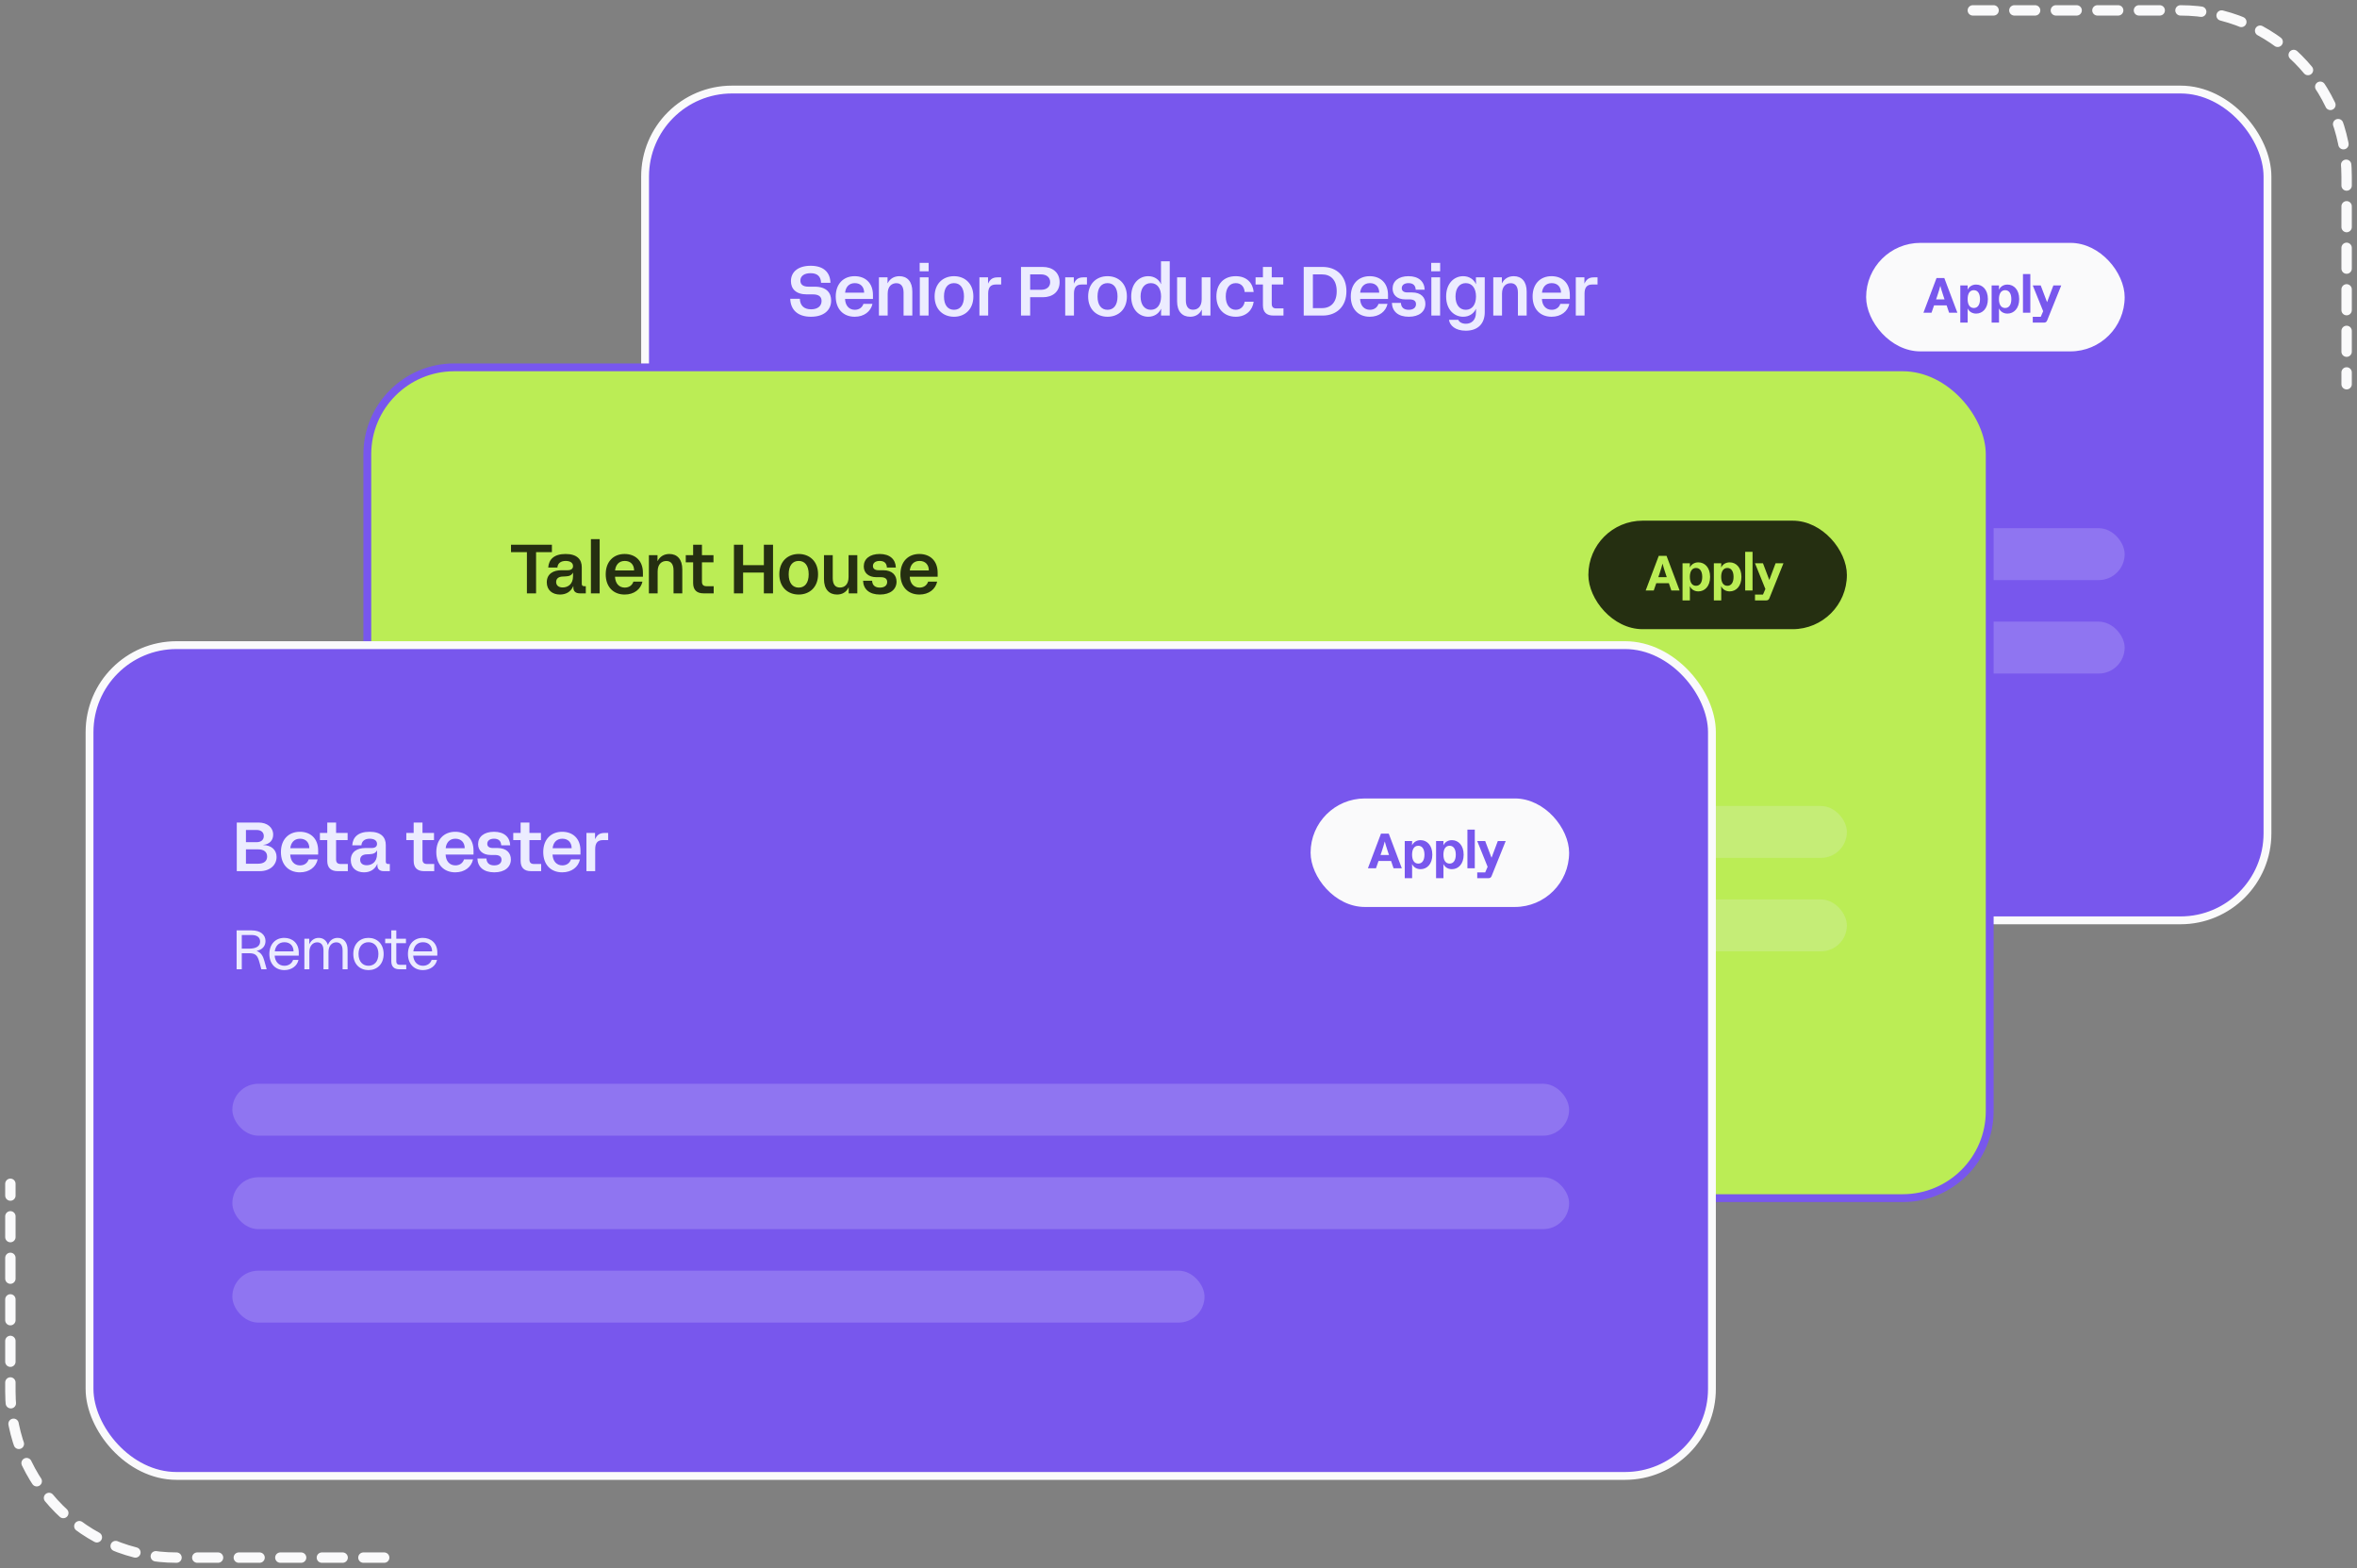 <svg width="227" height="151" viewBox="0 0 227 151" fill="none" xmlns="http://www.w3.org/2000/svg">
<rect x="0" y="0" width="227" height="151" fill="#808080" stroke="none"/>
<path d="M190 1L210 1C218.837 1 226 8.163 226 17V37" stroke="#FAFAFB" stroke-linecap="round" stroke-dasharray="2 2"/>
<path d="M37 150L17 150C8.163 150 1 142.837 1 134L1 114" stroke="#FAFAFB" stroke-linecap="round" stroke-dasharray="2 2"/>
<rect x="62.127" y="8.623" width="156.251" height="80.007" rx="8.377" fill="#7857ED"/>
<path d="M78.1 30.503C79.324 30.503 80.047 29.887 80.047 28.938C80.047 28.229 79.632 27.607 78.455 27.607H77.86C77.291 27.607 77.084 27.359 77.084 27.025C77.084 26.577 77.452 26.309 78.067 26.309C78.716 26.309 79.05 26.617 79.077 27.232H79.98C79.953 26.242 79.338 25.594 78.074 25.594C76.87 25.594 76.174 26.182 76.174 27.072C76.174 27.821 76.662 28.349 77.699 28.349H78.294C78.923 28.349 79.124 28.63 79.124 28.984C79.124 29.479 78.743 29.787 78.114 29.787C77.445 29.787 77.057 29.439 77.03 28.77H76.107C76.141 29.84 76.83 30.503 78.1 30.503ZM82.314 30.503C83.224 30.503 83.866 29.994 84.027 29.259H83.157C83.043 29.613 82.736 29.834 82.328 29.834C81.766 29.834 81.412 29.419 81.385 28.791H84.073V28.409C84.073 27.226 83.318 26.597 82.308 26.597C81.244 26.597 80.489 27.326 80.489 28.55C80.489 29.767 81.224 30.503 82.314 30.503ZM81.391 28.182C81.445 27.667 81.746 27.266 82.328 27.266C82.903 27.266 83.224 27.647 83.224 28.182H81.391ZM84.648 30.389H85.491V28.282C85.491 27.547 85.906 27.272 86.327 27.272C86.742 27.272 87.022 27.54 87.022 28.182V30.389H87.865V28.082C87.865 27.105 87.37 26.597 86.621 26.597C86.113 26.597 85.712 26.838 85.491 27.272H85.477V26.71H84.648V30.389ZM88.587 30.389H89.429V26.71H88.587V30.389ZM88.573 26.129H89.436V25.313H88.573V26.129ZM91.877 30.503C92.914 30.503 93.743 29.807 93.743 28.55C93.743 27.292 92.914 26.597 91.877 26.597C90.841 26.597 90.011 27.292 90.011 28.55C90.011 29.807 90.841 30.503 91.877 30.503ZM90.914 28.55C90.914 27.7 91.295 27.266 91.877 27.266C92.459 27.266 92.84 27.7 92.84 28.55C92.84 29.399 92.459 29.834 91.877 29.834C91.295 29.834 90.914 29.399 90.914 28.55ZM94.327 30.389H95.17V28.276C95.17 27.674 95.404 27.399 95.912 27.399H96.421V26.71H96.066C95.578 26.71 95.344 26.924 95.17 27.292H95.157V26.71H94.327V30.389ZM98.331 30.389H99.214V28.623H100.438C101.374 28.623 102.05 28.102 102.05 27.172C102.05 26.249 101.374 25.707 100.438 25.707H98.331V30.389ZM99.214 27.908V26.423H100.251C100.799 26.423 101.14 26.717 101.14 27.172C101.14 27.627 100.799 27.908 100.251 27.908H99.214ZM102.589 30.389H103.432V28.276C103.432 27.674 103.666 27.399 104.175 27.399H104.683V26.71H104.328C103.84 26.71 103.606 26.924 103.432 27.292H103.419V26.71H102.589V30.389ZM106.664 30.503C107.701 30.503 108.53 29.807 108.53 28.55C108.53 27.292 107.701 26.597 106.664 26.597C105.627 26.597 104.798 27.292 104.798 28.55C104.798 29.807 105.627 30.503 106.664 30.503ZM105.701 28.55C105.701 27.7 106.082 27.266 106.664 27.266C107.246 27.266 107.627 27.7 107.627 28.55C107.627 29.399 107.246 29.834 106.664 29.834C106.082 29.834 105.701 29.399 105.701 28.55ZM110.584 30.503C111.146 30.503 111.594 30.215 111.814 29.747H111.828C111.821 29.887 111.821 30.008 111.821 30.142V30.389H112.657V25.166H111.814V26.978C111.814 27.112 111.814 27.226 111.828 27.353H111.814C111.594 26.884 111.146 26.597 110.584 26.597C109.728 26.597 108.945 27.272 108.945 28.55C108.945 29.827 109.728 30.503 110.584 30.503ZM109.848 28.55C109.848 27.774 110.216 27.266 110.838 27.266C111.453 27.266 111.821 27.774 111.821 28.55C111.821 29.326 111.453 29.834 110.838 29.834C110.216 29.834 109.848 29.326 109.848 28.55ZM114.623 30.503C115.111 30.503 115.512 30.282 115.733 29.827H115.746V30.389H116.575V26.71H115.733V28.817C115.733 29.553 115.332 29.827 114.903 29.827C114.489 29.827 114.208 29.573 114.208 28.918V26.71H113.365V29.018C113.365 29.994 113.86 30.503 114.623 30.503ZM119.014 30.503C120.038 30.503 120.633 29.847 120.74 29.058H119.871C119.824 29.406 119.556 29.834 119.014 29.834C118.433 29.834 118.051 29.346 118.051 28.55C118.051 27.801 118.379 27.266 119.014 27.266C119.57 27.266 119.837 27.66 119.871 28.115H120.74C120.66 27.252 120.071 26.597 119.014 26.597C117.844 26.597 117.149 27.366 117.149 28.55C117.149 29.733 117.898 30.503 119.014 30.503ZM122.634 30.389H123.61V29.7H122.921C122.641 29.7 122.48 29.58 122.48 29.265V27.399H123.59V26.71H122.48V25.707H121.631V26.71H120.922V27.399H121.631V29.392C121.631 30.061 121.978 30.389 122.634 30.389ZM125.56 30.389H127.386C128.697 30.389 129.673 29.546 129.673 28.048C129.673 26.55 128.697 25.707 127.386 25.707H125.56V30.389ZM126.443 29.673V26.423H127.306C128.169 26.423 128.737 26.965 128.737 28.048C128.737 29.125 128.169 29.673 127.306 29.673H126.443ZM131.919 30.503C132.829 30.503 133.471 29.994 133.631 29.259H132.762C132.648 29.613 132.341 29.834 131.933 29.834C131.371 29.834 131.016 29.419 130.99 28.791H133.678V28.409C133.678 27.226 132.922 26.597 131.913 26.597C130.849 26.597 130.093 27.326 130.093 28.55C130.093 29.767 130.829 30.503 131.919 30.503ZM130.996 28.182C131.05 27.667 131.351 27.266 131.933 27.266C132.508 27.266 132.829 27.647 132.829 28.182H130.996ZM135.677 30.503C136.7 30.503 137.276 29.988 137.276 29.259C137.276 28.657 136.874 28.162 135.992 28.162H135.55C135.209 28.162 135.002 28.028 135.002 27.754C135.002 27.453 135.249 27.266 135.65 27.266C136.099 27.266 136.326 27.486 136.346 27.901H137.209C137.182 27.119 136.64 26.597 135.65 26.597C134.687 26.597 134.119 27.085 134.119 27.787C134.119 28.409 134.567 28.831 135.336 28.831H135.737C136.192 28.831 136.373 29.005 136.373 29.292C136.373 29.62 136.125 29.834 135.671 29.834C135.236 29.834 134.942 29.633 134.921 29.172H134.052C134.079 29.981 134.647 30.503 135.677 30.503ZM137.852 30.389H138.694V26.71H137.852V30.389ZM137.838 26.129H138.701V25.313H137.838V26.129ZM141.162 31.847C142.36 31.847 142.995 31.145 142.995 30.055V26.71H142.146V26.978C142.146 27.112 142.146 27.226 142.159 27.353H142.146C141.925 26.884 141.477 26.597 140.915 26.597C140.059 26.597 139.276 27.272 139.276 28.55C139.276 29.827 140.059 30.503 140.915 30.503C141.477 30.503 141.925 30.215 142.146 29.747H142.159C142.146 29.887 142.146 29.968 142.146 30.095V30.108C142.146 30.824 141.718 31.178 141.176 31.178C140.795 31.178 140.52 31.004 140.447 30.797H139.551C139.617 31.332 140.153 31.847 141.162 31.847ZM140.179 28.55C140.179 27.774 140.547 27.266 141.169 27.266C141.784 27.266 142.152 27.774 142.152 28.55C142.152 29.326 141.784 29.834 141.169 29.834C140.547 29.834 140.179 29.326 140.179 28.55ZM143.815 30.389H144.657V28.282C144.657 27.547 145.072 27.272 145.493 27.272C145.908 27.272 146.189 27.54 146.189 28.182V30.389H147.032V28.082C147.032 27.105 146.537 26.597 145.788 26.597C145.279 26.597 144.878 26.838 144.657 27.272H144.644V26.71H143.815V30.389ZM149.43 30.503C150.339 30.503 150.981 29.994 151.142 29.259H150.272C150.159 29.613 149.851 29.834 149.443 29.834C148.881 29.834 148.527 29.419 148.5 28.791H151.189V28.409C151.189 27.226 150.433 26.597 149.423 26.597C148.359 26.597 147.604 27.326 147.604 28.55C147.604 29.767 148.339 30.503 149.43 30.503ZM148.507 28.182C148.56 27.667 148.861 27.266 149.443 27.266C150.018 27.266 150.339 27.647 150.339 28.182H148.507ZM151.763 30.389H152.606V28.276C152.606 27.674 152.84 27.399 153.348 27.399H153.857V26.71H153.502C153.014 26.71 152.78 26.924 152.606 27.292H152.593V26.71H151.763V30.389Z" fill="#ECECFF"/>
<rect x="179.725" y="23.389" width="24.899" height="10.449" rx="5.225" fill="#FAFAFB"/>
<path d="M185.246 30.113H186.023L186.267 29.408H187.478L187.716 30.113H188.512L187.254 26.776H186.505L185.246 30.113ZM186.462 28.831L186.567 28.526C186.715 28.087 186.805 27.777 186.867 27.534H186.872C186.934 27.777 187.025 28.087 187.163 28.492L187.277 28.831H186.462ZM188.794 31.067H189.504V29.999C189.504 29.899 189.504 29.813 189.495 29.718H189.504C189.657 30.018 189.948 30.199 190.32 30.199C190.925 30.199 191.45 29.718 191.45 28.802C191.45 27.887 190.925 27.405 190.32 27.405C189.948 27.405 189.657 27.586 189.504 27.887H189.495C189.504 27.796 189.504 27.72 189.504 27.634V27.491H188.794V31.067ZM189.5 28.802C189.5 28.278 189.705 27.944 190.096 27.944C190.482 27.944 190.692 28.278 190.692 28.802C190.692 29.327 190.482 29.66 190.096 29.66C189.705 29.66 189.5 29.327 189.5 28.802ZM191.811 31.067H192.522V29.999C192.522 29.899 192.522 29.813 192.512 29.718H192.522C192.674 30.018 192.965 30.199 193.337 30.199C193.943 30.199 194.467 29.718 194.467 28.802C194.467 27.887 193.943 27.405 193.337 27.405C192.965 27.405 192.674 27.586 192.522 27.887H192.512C192.522 27.796 192.522 27.72 192.522 27.634V27.491H191.811V31.067ZM192.517 28.802C192.517 28.278 192.722 27.944 193.113 27.944C193.499 27.944 193.709 28.278 193.709 28.802C193.709 29.327 193.499 29.66 193.113 29.66C192.722 29.66 192.517 29.327 192.517 28.802ZM194.829 30.113H195.539V26.39H194.829V30.113ZM195.774 31.067H196.861C197.004 31.067 197.104 31 197.156 30.867L198.515 27.491H197.757L197.156 29.088H197.147L196.541 27.491H195.774L196.775 29.971L196.541 30.509H195.774V31.067Z" fill="#7857ED"/>
<path d="M76.292 39.838H76.79V38.292H77.458C78.106 38.292 78.304 38.469 78.496 39.186L78.673 39.838H79.187L78.972 39.063C78.844 38.592 78.678 38.249 78.229 38.073V38.062C78.769 37.955 79.074 37.602 79.074 37.12C79.074 36.51 78.587 36.093 77.731 36.093H76.292V39.838ZM76.79 37.853V36.537H77.726C78.261 36.537 78.555 36.767 78.555 37.163C78.555 37.613 78.181 37.853 77.485 37.853H76.79ZM80.892 39.919C81.593 39.919 82.128 39.512 82.251 38.934H81.732C81.614 39.282 81.299 39.501 80.892 39.501C80.33 39.501 79.993 39.079 79.956 38.528H82.278V38.212C82.278 37.34 81.673 36.815 80.881 36.815C80.036 36.815 79.447 37.42 79.447 38.367C79.447 39.303 80.025 39.919 80.892 39.919ZM79.966 38.115C80.03 37.618 80.33 37.233 80.897 37.233C81.443 37.233 81.775 37.591 81.775 38.115H79.966ZM82.818 39.838H83.299V38.174C83.299 37.565 83.647 37.243 84.054 37.243C84.407 37.243 84.658 37.479 84.658 38.025V39.838H85.14V38.169C85.14 37.559 85.488 37.243 85.894 37.243C86.247 37.243 86.499 37.479 86.499 38.025V39.838H86.98V37.976C86.98 37.27 86.622 36.815 86.023 36.815C85.546 36.815 85.236 37.099 85.086 37.495H85.076C84.953 37.072 84.637 36.815 84.198 36.815C83.722 36.815 83.438 37.12 83.299 37.415H83.289V36.896H82.818V39.838ZM88.991 39.919C89.804 39.919 90.452 39.357 90.452 38.367C90.452 37.377 89.804 36.815 88.991 36.815C88.178 36.815 87.53 37.377 87.53 38.367C87.53 39.357 88.178 39.919 88.991 39.919ZM88.033 38.367C88.033 37.618 88.456 37.233 88.991 37.233C89.526 37.233 89.949 37.618 89.949 38.367C89.949 39.116 89.526 39.501 88.991 39.501C88.456 39.501 88.033 39.116 88.033 38.367ZM91.971 39.838H92.629V39.41H92.025C91.8 39.41 91.671 39.314 91.671 39.063V37.324H92.602V36.896H91.671V36.093H91.19V36.896H90.601V37.324H91.19V39.063C91.19 39.582 91.457 39.838 91.971 39.838ZM94.237 39.919C94.937 39.919 95.472 39.512 95.596 38.934H95.076C94.959 39.282 94.643 39.501 94.237 39.501C93.675 39.501 93.338 39.079 93.3 38.528H95.622V38.212C95.622 37.34 95.018 36.815 94.226 36.815C93.38 36.815 92.792 37.42 92.792 38.367C92.792 39.303 93.37 39.919 94.237 39.919ZM93.311 38.115C93.375 37.618 93.675 37.233 94.242 37.233C94.788 37.233 95.119 37.591 95.119 38.115H93.311Z" fill="#ECECFF"/>
<rect opacity="0.2" x="75.88" y="50.864" width="128.744" height="5" rx="2.5" fill="#ECECFF"/>
<rect opacity="0.2" x="75.88" y="59.864" width="128.744" height="5" rx="2.5" fill="#ECECFF"/>
<rect opacity="0.2" x="75.88" y="68.864" width="93.632" height="5" rx="2.5" fill="#ECECFF"/>
<rect x="62.127" y="8.623" width="156.251" height="80.007" rx="8.377" stroke="#FAFAFB" stroke-width="0.755"/>
<rect x="35.375" y="35.375" width="156.251" height="80.007" rx="8.377" fill="#BBED55"/>
<path d="M50.746 57.141H51.629V53.175H53.154V52.459H49.215V53.175H50.746V57.141ZM55.208 56.452H55.221V56.593C55.221 56.94 55.442 57.141 55.843 57.141H56.418V56.452H56.278C56.097 56.452 56.03 56.385 56.03 56.205V54.626C56.03 53.884 55.589 53.349 54.472 53.349C53.368 53.349 52.853 53.864 52.8 54.653H53.683C53.71 54.245 54.011 54.018 54.485 54.018C54.88 54.018 55.188 54.178 55.188 54.513C55.188 54.767 55.02 54.914 54.653 54.914H54.057C53.328 54.914 52.66 55.235 52.66 56.078C52.66 56.847 53.215 57.255 53.93 57.255C54.499 57.255 54.974 57 55.208 56.452ZM53.562 56.044C53.562 55.757 53.75 55.536 54.191 55.522L54.465 55.509C54.847 55.496 55.061 55.382 55.174 55.154H55.188V55.496C55.188 56.258 54.693 56.572 54.191 56.572C53.75 56.572 53.562 56.332 53.562 56.044ZM56.91 57.141H57.753V51.917H56.91V57.141ZM60.16 57.255C61.07 57.255 61.712 56.746 61.873 56.011H61.003C60.889 56.365 60.582 56.586 60.174 56.586C59.612 56.586 59.258 56.171 59.231 55.542H61.919V55.161C61.919 53.977 61.164 53.349 60.154 53.349C59.09 53.349 58.335 54.078 58.335 55.302C58.335 56.519 59.07 57.255 60.16 57.255ZM59.237 54.934C59.291 54.419 59.592 54.018 60.174 54.018C60.749 54.018 61.07 54.399 61.07 54.934H59.237ZM62.494 57.141H63.337V55.034C63.337 54.298 63.752 54.024 64.173 54.024C64.588 54.024 64.868 54.292 64.868 54.934V57.141H65.711V54.834C65.711 53.857 65.216 53.349 64.467 53.349C63.959 53.349 63.557 53.59 63.337 54.024H63.323V53.462H62.494V57.141ZM67.758 57.141H68.735V56.452H68.046C67.765 56.452 67.604 56.332 67.604 56.017V54.151H68.715V53.462H67.604V52.459H66.755V53.462H66.046V54.151H66.755V56.144C66.755 56.813 67.103 57.141 67.758 57.141ZM70.685 57.141H71.567V55.141H73.567V57.141H74.45V52.459H73.567V54.425H71.567V52.459H70.685V57.141ZM76.921 57.255C77.957 57.255 78.787 56.559 78.787 55.302C78.787 54.044 77.957 53.349 76.921 53.349C75.884 53.349 75.055 54.044 75.055 55.302C75.055 56.559 75.884 57.255 76.921 57.255ZM75.957 55.302C75.957 54.452 76.339 54.018 76.921 54.018C77.502 54.018 77.884 54.452 77.884 55.302C77.884 56.151 77.502 56.586 76.921 56.586C76.339 56.586 75.957 56.151 75.957 55.302ZM80.614 57.255C81.103 57.255 81.504 57.034 81.725 56.579H81.738V57.141H82.567V53.462H81.725V55.569C81.725 56.305 81.323 56.579 80.895 56.579C80.481 56.579 80.2 56.325 80.2 55.669V53.462H79.357V55.77C79.357 56.746 79.852 57.255 80.614 57.255ZM84.746 57.255C85.77 57.255 86.345 56.74 86.345 56.011C86.345 55.409 85.944 54.914 85.061 54.914H84.619C84.278 54.914 84.071 54.78 84.071 54.506C84.071 54.205 84.319 54.018 84.72 54.018C85.168 54.018 85.395 54.238 85.415 54.653H86.278C86.251 53.87 85.71 53.349 84.72 53.349C83.757 53.349 83.188 53.837 83.188 54.539C83.188 55.161 83.636 55.583 84.405 55.583H84.807C85.261 55.583 85.442 55.757 85.442 56.044C85.442 56.372 85.195 56.586 84.74 56.586C84.305 56.586 84.011 56.385 83.991 55.924H83.121C83.148 56.733 83.717 57.255 84.746 57.255ZM88.545 57.255C89.455 57.255 90.097 56.746 90.257 56.011H89.388C89.274 56.365 88.967 56.586 88.559 56.586C87.997 56.586 87.642 56.171 87.616 55.542H90.304V55.161C90.304 53.977 89.549 53.349 88.539 53.349C87.475 53.349 86.719 54.078 86.719 55.302C86.719 56.519 87.455 57.255 88.545 57.255ZM87.622 54.934C87.676 54.419 87.977 54.018 88.559 54.018C89.134 54.018 89.455 54.399 89.455 54.934H87.622Z" fill="#252F11"/>
<rect x="152.973" y="50.141" width="24.899" height="10.449" rx="5.225" fill="#252F11"/>
<path d="M158.494 56.865H159.271L159.515 56.16H160.726L160.964 56.865H161.76L160.502 53.528H159.753L158.494 56.865ZM159.71 55.583L159.815 55.278C159.963 54.839 160.053 54.529 160.115 54.286H160.12C160.182 54.529 160.273 54.839 160.411 55.244L160.525 55.583H159.71ZM162.042 57.819H162.752V56.751C162.752 56.651 162.752 56.565 162.743 56.47H162.752C162.905 56.77 163.196 56.951 163.568 56.951C164.173 56.951 164.698 56.47 164.698 55.554C164.698 54.639 164.173 54.157 163.568 54.157C163.196 54.157 162.905 54.338 162.752 54.639H162.743C162.752 54.548 162.752 54.472 162.752 54.386V54.243H162.042V57.819ZM162.748 55.554C162.748 55.03 162.953 54.696 163.344 54.696C163.73 54.696 163.94 55.03 163.94 55.554C163.94 56.079 163.73 56.413 163.344 56.413C162.953 56.413 162.748 56.079 162.748 55.554ZM165.059 57.819H165.77V56.751C165.77 56.651 165.77 56.565 165.76 56.47H165.77C165.922 56.77 166.213 56.951 166.585 56.951C167.191 56.951 167.715 56.47 167.715 55.554C167.715 54.639 167.191 54.157 166.585 54.157C166.213 54.157 165.922 54.338 165.77 54.639H165.76C165.77 54.548 165.77 54.472 165.77 54.386V54.243H165.059V57.819ZM165.765 55.554C165.765 55.03 165.97 54.696 166.361 54.696C166.747 54.696 166.957 55.03 166.957 55.554C166.957 56.079 166.747 56.413 166.361 56.413C165.97 56.413 165.765 56.079 165.765 55.554ZM168.077 56.865H168.787V53.142H168.077V56.865ZM169.022 57.819H170.109C170.252 57.819 170.352 57.752 170.404 57.619L171.763 54.243H171.005L170.404 55.84H170.395L169.789 54.243H169.022L170.023 56.722L169.789 57.261H169.022V57.819Z" fill="#BBED55"/>
<path d="M49.54 66.59H50.038V65.044H50.706C51.354 65.044 51.552 65.221 51.744 65.938L51.921 66.59H52.435L52.221 65.814C52.092 65.344 51.926 65.001 51.477 64.825V64.814C52.017 64.707 52.322 64.354 52.322 63.872C52.322 63.262 51.835 62.845 50.979 62.845H49.54V66.59ZM50.038 64.605V63.289H50.974C51.509 63.289 51.803 63.519 51.803 63.915C51.803 64.365 51.429 64.605 50.733 64.605H50.038ZM54.14 66.671C54.841 66.671 55.376 66.264 55.499 65.686H54.98C54.862 66.034 54.547 66.253 54.14 66.253C53.578 66.253 53.241 65.831 53.203 65.279H55.526V64.964C55.526 64.092 54.921 63.567 54.129 63.567C53.284 63.567 52.695 64.172 52.695 65.119C52.695 66.055 53.273 66.671 54.14 66.671ZM53.214 64.868C53.278 64.37 53.578 63.985 54.145 63.985C54.691 63.985 55.023 64.343 55.023 64.868H53.214ZM56.066 66.59H56.547V64.926C56.547 64.316 56.895 63.995 57.302 63.995C57.655 63.995 57.906 64.231 57.906 64.776V66.59H58.388V64.921C58.388 64.311 58.736 63.995 59.142 63.995C59.495 63.995 59.747 64.231 59.747 64.776V66.59H60.228V64.728C60.228 64.022 59.87 63.567 59.271 63.567C58.794 63.567 58.484 63.851 58.334 64.247H58.324C58.201 63.824 57.885 63.567 57.446 63.567C56.97 63.567 56.686 63.872 56.547 64.167H56.537V63.648H56.066V66.59ZM62.239 66.671C63.052 66.671 63.7 66.109 63.7 65.119C63.7 64.129 63.052 63.567 62.239 63.567C61.426 63.567 60.778 64.129 60.778 65.119C60.778 66.109 61.426 66.671 62.239 66.671ZM61.281 65.119C61.281 64.37 61.704 63.985 62.239 63.985C62.774 63.985 63.197 64.37 63.197 65.119C63.197 65.868 62.774 66.253 62.239 66.253C61.704 66.253 61.281 65.868 61.281 65.119ZM65.219 66.59H65.877V66.162H65.272C65.048 66.162 64.919 66.066 64.919 65.814V64.076H65.85V63.648H64.919V62.845H64.438V63.648H63.849V64.076H64.438V65.814C64.438 66.334 64.705 66.59 65.219 66.59ZM67.484 66.671C68.185 66.671 68.72 66.264 68.844 65.686H68.325C68.207 66.034 67.891 66.253 67.484 66.253C66.923 66.253 66.586 65.831 66.548 65.279H68.87V64.964C68.87 64.092 68.266 63.567 67.474 63.567C66.628 63.567 66.04 64.172 66.04 65.119C66.04 66.055 66.618 66.671 67.484 66.671ZM66.559 64.868C66.623 64.37 66.923 63.985 67.49 63.985C68.036 63.985 68.367 64.343 68.367 64.868H66.559Z" fill="#ECECFF"/>
<rect opacity="0.2" x="49.128" y="77.616" width="128.744" height="5" rx="2.5" fill="#ECECFF"/>
<rect opacity="0.2" x="49.128" y="86.616" width="128.744" height="5" rx="2.5" fill="#ECECFF"/>
<rect opacity="0.2" x="49.128" y="95.616" width="93.632" height="5" rx="2.5" fill="#ECECFF"/>
<rect x="35.375" y="35.375" width="156.251" height="80.007" rx="8.377" stroke="#7857ED" stroke-width="0.755"/>
<rect x="8.623" y="62.127" width="156.251" height="80.007" rx="8.377" fill="#7857ED"/>
<path d="M22.804 83.893H25.011C26.014 83.893 26.636 83.298 26.636 82.528C26.636 81.866 26.168 81.405 25.359 81.378V81.365C25.961 81.298 26.309 80.923 26.309 80.382C26.309 79.679 25.74 79.211 24.891 79.211H22.804V83.893ZM23.687 83.177V81.793H24.851C25.426 81.793 25.727 82.054 25.727 82.482C25.727 82.91 25.439 83.177 24.851 83.177H23.687ZM23.687 81.104V79.927H24.703C25.165 79.927 25.406 80.161 25.406 80.515C25.406 80.87 25.158 81.104 24.703 81.104H23.687ZM28.882 84.007C29.792 84.007 30.434 83.498 30.594 82.763H29.725C29.611 83.117 29.304 83.338 28.896 83.338C28.334 83.338 27.979 82.923 27.953 82.294H30.641V81.913C30.641 80.729 29.886 80.101 28.876 80.101C27.812 80.101 27.056 80.83 27.056 82.054C27.056 83.271 27.792 84.007 28.882 84.007ZM27.959 81.686C28.013 81.171 28.314 80.769 28.896 80.769C29.471 80.769 29.792 81.151 29.792 81.686H27.959ZM32.522 83.893H33.499V83.204H32.81C32.529 83.204 32.368 83.084 32.368 82.769V80.903H33.479V80.214H32.368V79.211H31.519V80.214H30.81V80.903H31.519V82.896C31.519 83.565 31.867 83.893 32.522 83.893ZM36.332 83.204H36.346V83.344C36.346 83.692 36.566 83.893 36.968 83.893H37.543V83.204H37.403C37.222 83.204 37.155 83.137 37.155 82.957V81.378C37.155 80.636 36.714 80.101 35.597 80.101C34.493 80.101 33.978 80.616 33.925 81.405H34.807C34.834 80.997 35.135 80.769 35.61 80.769C36.005 80.769 36.312 80.93 36.312 81.264C36.312 81.519 36.145 81.666 35.777 81.666H35.182C34.453 81.666 33.784 81.987 33.784 82.829C33.784 83.599 34.339 84.007 35.055 84.007C35.623 84.007 36.098 83.752 36.332 83.204ZM34.687 82.796C34.687 82.508 34.874 82.288 35.316 82.274L35.59 82.261C35.971 82.248 36.185 82.134 36.299 81.906H36.312V82.248C36.312 83.01 35.817 83.324 35.316 83.324C34.874 83.324 34.687 83.084 34.687 82.796ZM40.843 83.893H41.819V83.204H41.131C40.85 83.204 40.689 83.084 40.689 82.769V80.903H41.799V80.214H40.689V79.211H39.84V80.214H39.131V80.903H39.84V82.896C39.84 83.565 40.188 83.893 40.843 83.893ZM43.845 84.007C44.755 84.007 45.397 83.498 45.557 82.763H44.688C44.574 83.117 44.267 83.338 43.859 83.338C43.297 83.338 42.943 82.923 42.916 82.294H45.604V81.913C45.604 80.729 44.849 80.101 43.839 80.101C42.775 80.101 42.02 80.83 42.02 82.054C42.02 83.271 42.755 84.007 43.845 84.007ZM42.922 81.686C42.976 81.171 43.277 80.769 43.859 80.769C44.434 80.769 44.755 81.151 44.755 81.686H42.922ZM47.603 84.007C48.627 84.007 49.202 83.492 49.202 82.763C49.202 82.161 48.8 81.666 47.918 81.666H47.476C47.135 81.666 46.928 81.532 46.928 81.258C46.928 80.957 47.175 80.769 47.577 80.769C48.025 80.769 48.252 80.99 48.272 81.405H49.135C49.108 80.622 48.566 80.101 47.577 80.101C46.614 80.101 46.045 80.589 46.045 81.291C46.045 81.913 46.493 82.335 47.262 82.335H47.663C48.118 82.335 48.299 82.508 48.299 82.796C48.299 83.124 48.051 83.338 47.597 83.338C47.162 83.338 46.868 83.137 46.848 82.676H45.978C46.005 83.485 46.573 84.007 47.603 84.007ZM51.143 83.893H52.119V83.204H51.43C51.15 83.204 50.989 83.084 50.989 82.769V80.903H52.099V80.214H50.989V79.211H50.14V80.214H49.431V80.903H50.14V82.896C50.14 83.565 50.487 83.893 51.143 83.893ZM54.145 84.007C55.055 84.007 55.697 83.498 55.857 82.763H54.988C54.874 83.117 54.566 83.338 54.158 83.338C53.597 83.338 53.242 82.923 53.215 82.294H55.904V81.913C55.904 80.729 55.148 80.101 54.139 80.101C53.075 80.101 52.319 80.83 52.319 82.054C52.319 83.271 53.055 84.007 54.145 84.007ZM53.222 81.686C53.276 81.171 53.577 80.769 54.158 80.769C54.734 80.769 55.055 81.151 55.055 81.686H53.222ZM56.479 83.893H57.322V81.779C57.322 81.177 57.556 80.903 58.064 80.903H58.572V80.214H58.218C57.73 80.214 57.495 80.428 57.322 80.796H57.308V80.214H56.479V83.893Z" fill="#ECECFF"/>
<rect x="126.221" y="76.893" width="24.899" height="10.449" rx="5.225" fill="#FAFAFB"/>
<path d="M131.742 83.617H132.519L132.763 82.912H133.974L134.212 83.617H135.008L133.75 80.28H133.001L131.742 83.617ZM132.958 82.335L133.063 82.03C133.211 81.591 133.301 81.281 133.363 81.038H133.368C133.43 81.281 133.521 81.591 133.659 81.996L133.773 82.335H132.958ZM135.29 84.571H136V83.503C136 83.403 136 83.317 135.991 83.222H136C136.153 83.522 136.444 83.703 136.816 83.703C137.421 83.703 137.946 83.222 137.946 82.306C137.946 81.391 137.421 80.909 136.816 80.909C136.444 80.909 136.153 81.09 136 81.391H135.991C136 81.3 136 81.224 136 81.138V80.995H135.29V84.571ZM135.996 82.306C135.996 81.782 136.201 81.448 136.592 81.448C136.978 81.448 137.188 81.782 137.188 82.306C137.188 82.831 136.978 83.165 136.592 83.165C136.201 83.165 135.996 82.831 135.996 82.306ZM138.307 84.571H139.018V83.503C139.018 83.403 139.018 83.317 139.008 83.222H139.018C139.17 83.522 139.461 83.703 139.833 83.703C140.439 83.703 140.963 83.222 140.963 82.306C140.963 81.391 140.439 80.909 139.833 80.909C139.461 80.909 139.17 81.09 139.018 81.391H139.008C139.018 81.3 139.018 81.224 139.018 81.138V80.995H138.307V84.571ZM139.013 82.306C139.013 81.782 139.218 81.448 139.609 81.448C139.995 81.448 140.205 81.782 140.205 82.306C140.205 82.831 139.995 83.165 139.609 83.165C139.218 83.165 139.013 82.831 139.013 82.306ZM141.325 83.617H142.035V79.894H141.325V83.617ZM142.27 84.571H143.357C143.5 84.571 143.6 84.504 143.652 84.371L145.011 80.995H144.253L143.652 82.592H143.643L143.037 80.995H142.27L143.271 83.474L143.037 84.013H142.27V84.571Z" fill="#7857ED"/>
<path d="M22.788 93.342H23.286V91.796H23.954C24.602 91.796 24.8 91.973 24.992 92.689L25.169 93.342H25.683L25.468 92.567C25.34 92.096 25.174 91.753 24.725 91.577V91.566C25.265 91.459 25.57 91.106 25.57 90.624C25.57 90.014 25.083 89.597 24.227 89.597H22.788V93.342ZM23.286 91.357V90.041H24.222C24.757 90.041 25.051 90.271 25.051 90.667C25.051 91.117 24.677 91.357 23.981 91.357H23.286ZM27.388 93.422C28.089 93.422 28.624 93.016 28.747 92.438H28.228C28.11 92.786 27.794 93.005 27.388 93.005C26.826 93.005 26.489 92.582 26.451 92.031H28.774V91.716C28.774 90.844 28.169 90.319 27.377 90.319C26.532 90.319 25.943 90.924 25.943 91.871C25.943 92.807 26.521 93.422 27.388 93.422ZM26.462 91.62C26.526 91.122 26.826 90.737 27.393 90.737C27.939 90.737 28.271 91.095 28.271 91.62H26.462ZM29.314 93.342H29.795V91.678C29.795 91.068 30.143 90.747 30.55 90.747C30.903 90.747 31.154 90.983 31.154 91.528V93.342H31.636V91.673C31.636 91.063 31.984 90.747 32.39 90.747C32.743 90.747 32.995 90.983 32.995 91.528V93.342H33.476V91.48C33.476 90.774 33.118 90.319 32.519 90.319C32.042 90.319 31.732 90.603 31.582 90.999H31.572C31.449 90.576 31.133 90.319 30.694 90.319C30.218 90.319 29.934 90.624 29.795 90.919H29.785V90.4H29.314V93.342ZM35.487 93.422C36.3 93.422 36.948 92.861 36.948 91.871C36.948 90.881 36.3 90.319 35.487 90.319C34.674 90.319 34.026 90.881 34.026 91.871C34.026 92.861 34.674 93.422 35.487 93.422ZM34.529 91.871C34.529 91.122 34.952 90.737 35.487 90.737C36.022 90.737 36.445 91.122 36.445 91.871C36.445 92.62 36.022 93.005 35.487 93.005C34.952 93.005 34.529 92.62 34.529 91.871ZM38.467 93.342H39.125V92.914H38.52C38.296 92.914 38.167 92.818 38.167 92.567V90.828H39.098V90.4H38.167V89.597H37.686V90.4H37.097V90.828H37.686V92.567C37.686 93.085 37.953 93.342 38.467 93.342ZM40.733 93.422C41.433 93.422 41.968 93.016 42.092 92.438H41.572C41.455 92.786 41.139 93.005 40.733 93.005C40.171 93.005 39.834 92.582 39.796 92.031H42.118V91.716C42.118 90.844 41.514 90.319 40.722 90.319C39.876 90.319 39.288 90.924 39.288 91.871C39.288 92.807 39.866 93.422 40.733 93.422ZM39.807 91.62C39.871 91.122 40.171 90.737 40.738 90.737C41.284 90.737 41.615 91.095 41.615 91.62H39.807Z" fill="#ECECFF"/>
<rect opacity="0.2" x="22.376" y="104.368" width="128.744" height="5" rx="2.5" fill="#ECECFF"/>
<rect opacity="0.2" x="22.376" y="113.368" width="128.744" height="5" rx="2.5" fill="#ECECFF"/>
<rect opacity="0.2" x="22.376" y="122.368" width="93.632" height="5" rx="2.5" fill="#ECECFF"/>
<rect x="8.623" y="62.127" width="156.251" height="80.007" rx="8.377" stroke="#FAFAFB" stroke-width="0.755"/>
</svg>
